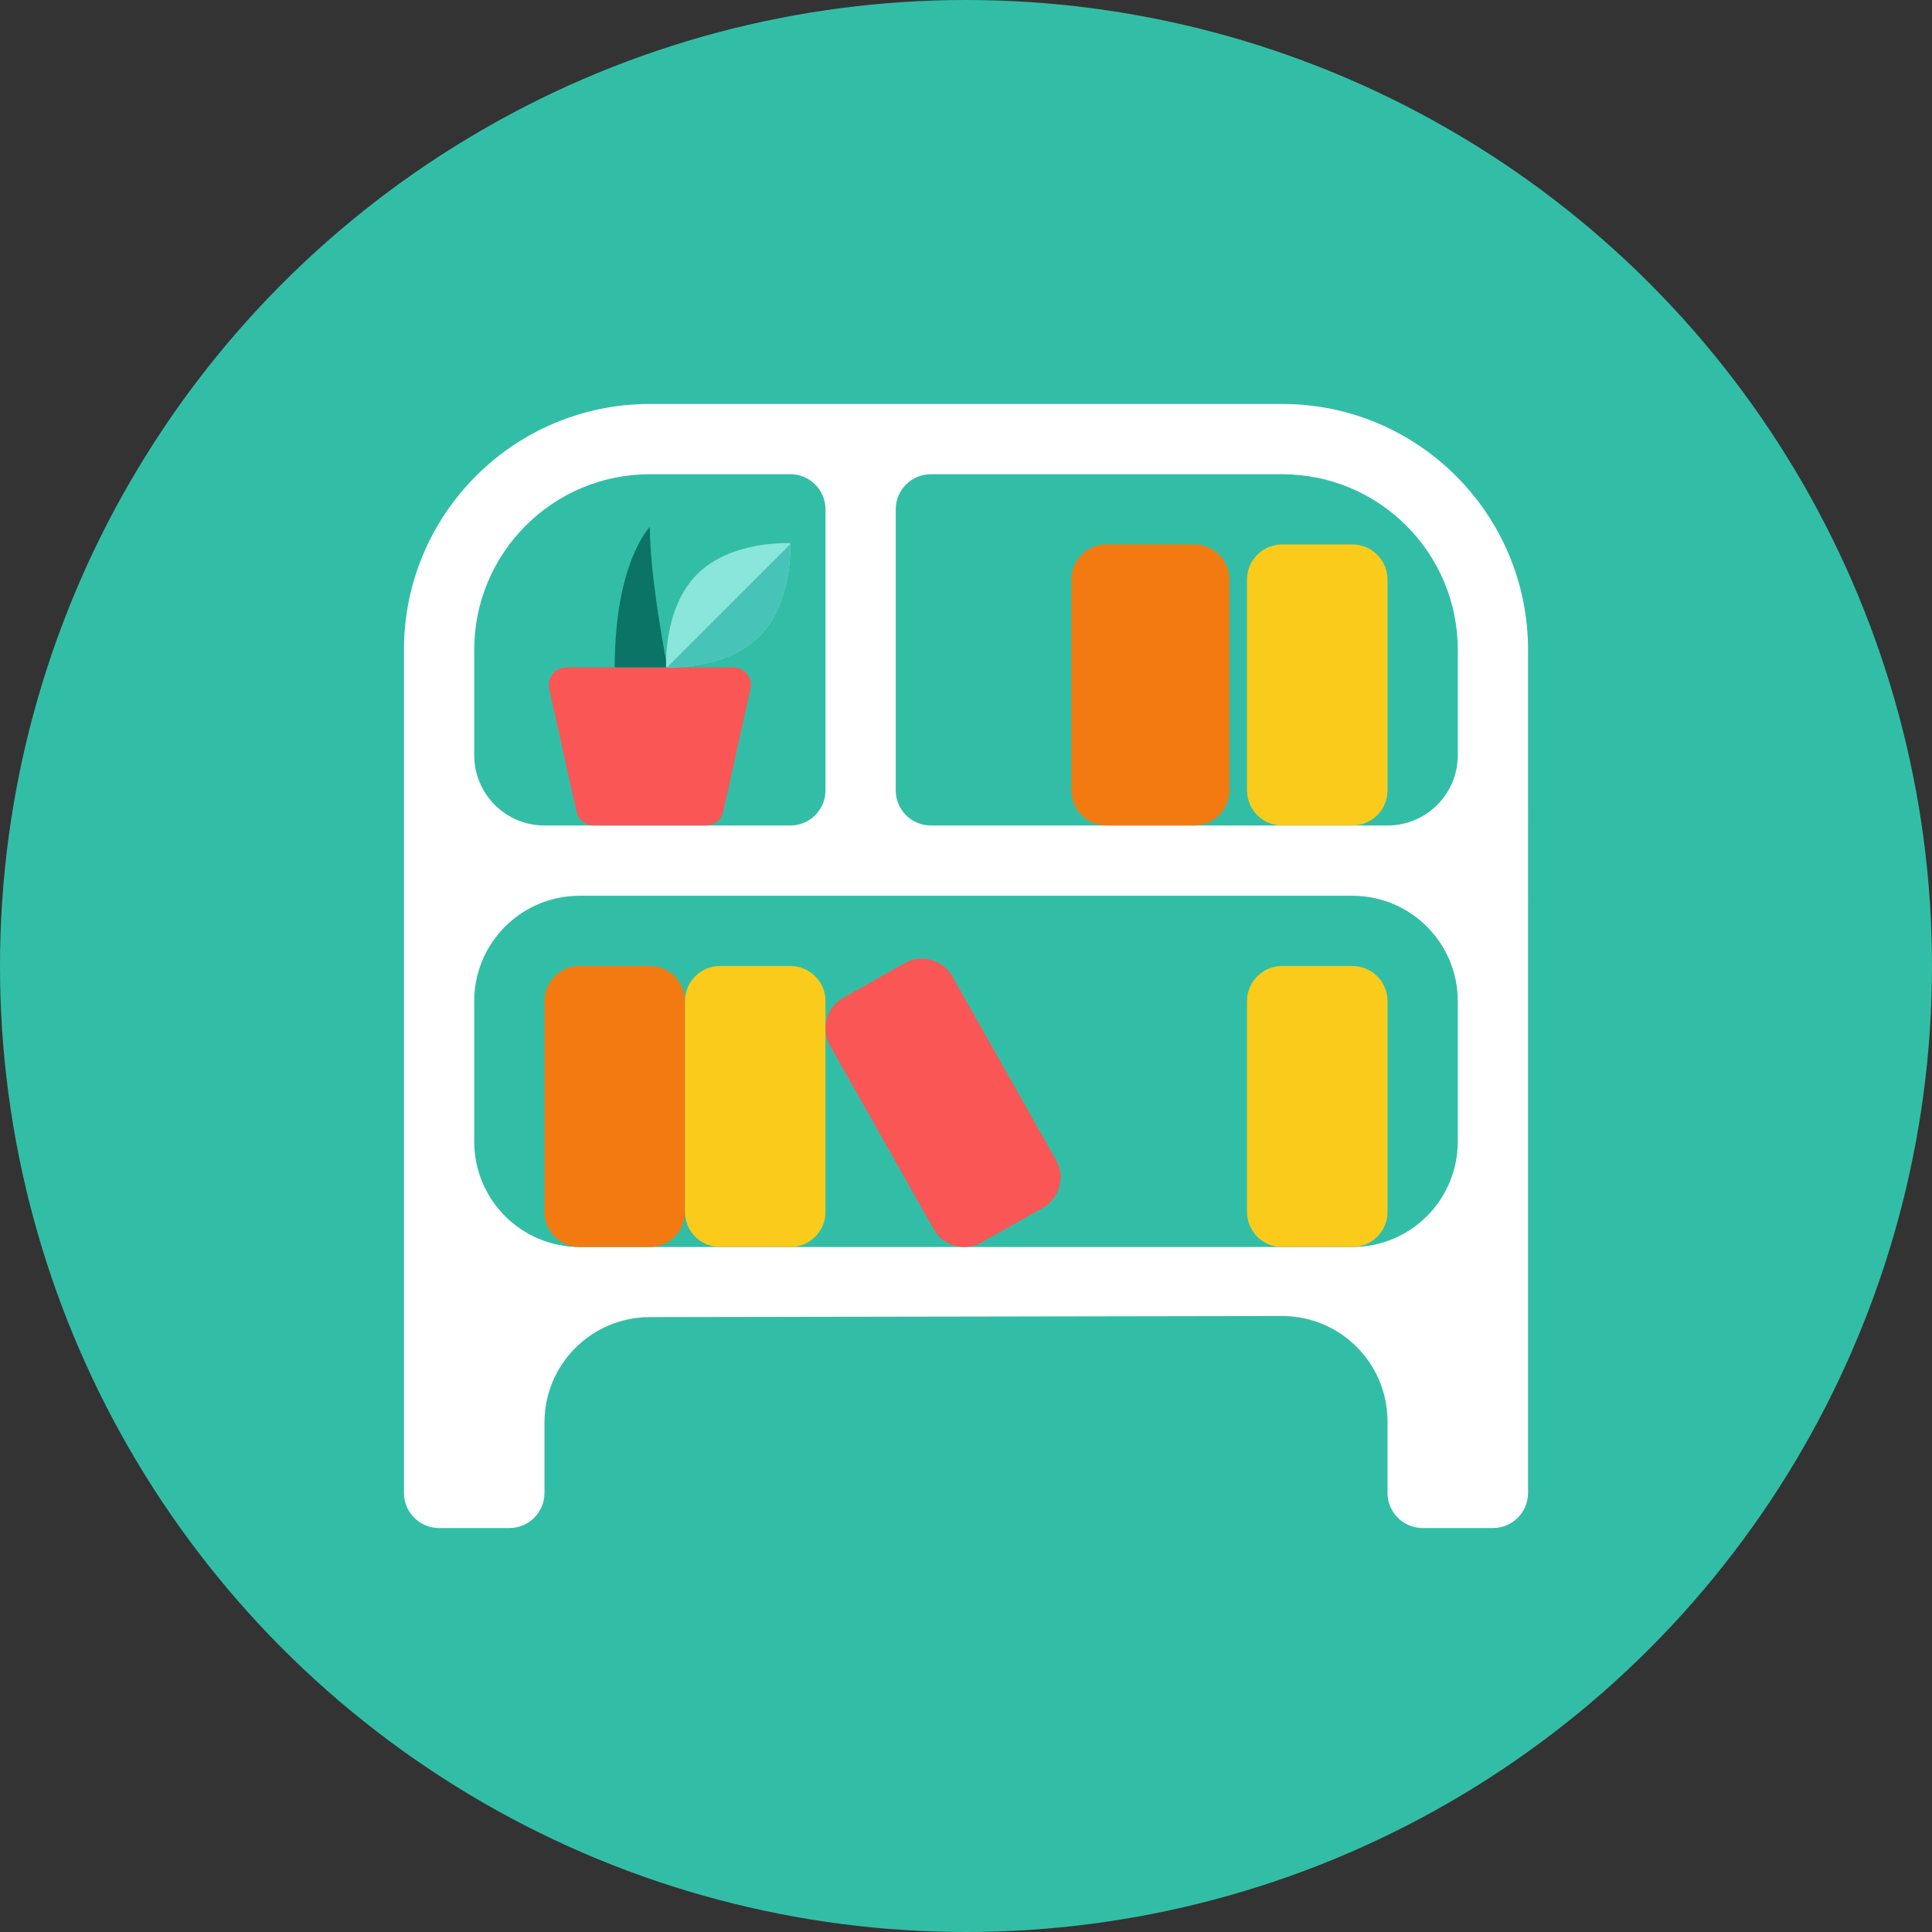 <?xml version="1.0" encoding="iso-8859-1"?>
<!-- Generator: Adobe Illustrator 17.1.0, SVG Export Plug-In . SVG Version: 6.00 Build 0)  -->
<!DOCTYPE svg PUBLIC "-//W3C//DTD SVG 1.0//EN" "http://www.w3.org/TR/2001/REC-SVG-20010904/DTD/svg10.dtd">
<svg version="1.0" xmlns="http://www.w3.org/2000/svg" xmlns:xlink="http://www.w3.org/1999/xlink" x="0px" y="0px" width="110px"
	 height="110px" viewBox="0 0 110 110" style="enable-background:new 0 0 110 110;" xml:space="preserve">
<rect x="0" y="0" width="110" height="110" fill="#333333" stroke="none"/>
<g id="Artboard">
</g>
<g id="Multicolor">
	<circle style="fill:#32BEA6;" cx="55" cy="55" r="55"/>
	<g>
		<g>
			<path style="fill:#FFFFFF;" d="M87,37c0-7.732-6.268-14-14-14H37c-7.732,0-14,6.268-14,14v48c0,1.104,0.895,2,2,2h4
				c1.105,0,2-0.896,2-2v-4.01c0-3.31,2.68-5.994,5.99-6l36-0.062c3.316-0.006,6.01,2.683,6.01,6V85c0,1.104,0.895,2,2,2h4
				c1.105,0,2-0.896,2-2V37z M27,37c0-5.523,4.477-10,10-10h8c1.105,0,2,0.895,2,2v16c0,1.105-0.895,2-2,2H31c-2.209,0-4-1.791-4-4
				V37z M83,65c0,3.314-2.686,6-6,6H33c-3.314,0-6-2.686-6-6v-8c0-3.314,2.686-6,6-6h44c3.314,0,6,2.686,6,6V65z M83,43
				c0,2.209-1.791,4-4,4H53c-1.105,0-2-0.895-2-2V29c0-1.105,0.895-2,2-2h20c5.523,0,10,4.477,10,10V43z"/>
		</g>
		<g>
			<path style="fill:#F37A10;" d="M70,45c0,1.105-0.895,2-2,2h-5c-1.105,0-2-0.895-2-2V33c0-1.105,0.895-2,2-2h5
				c1.105,0,2,0.895,2,2V45z"/>
		</g>
		<g>
			<path style="fill:#F37A10;" d="M39,69c0,1.105-0.895,2-2,2h-4c-1.105,0-2-0.895-2-2V57c0-1.105,0.895-2,2-2h4
				c1.105,0,2,0.895,2,2V69z"/>
		</g>
		<g>
			<path style="fill:#FACB1B;" d="M47,69c0,1.105-0.895,2-2,2h-4c-1.105,0-2-0.895-2-2V57c0-1.105,0.895-2,2-2h4
				c1.105,0,2,0.895,2,2V69z"/>
		</g>
		<g>
			<path style="fill:#FACB1B;" d="M79,69c0,1.105-0.895,2-2,2h-4c-1.105,0-2-0.895-2-2V57c0-1.105,0.895-2,2-2h4
				c1.105,0,2,0.895,2,2V69z"/>
		</g>
		<g>
			<path style="fill:#FACB1B;" d="M79,45c0,1.105-0.895,2-2,2h-4c-1.105,0-2-0.895-2-2V33c0-1.105,0.895-2,2-2h4
				c1.105,0,2,0.895,2,2V45z"/>
		</g>
		<g>
			<path style="fill:#FA5655;" d="M60.125,66.05c0.543,0.962,0.203,2.182-0.758,2.725l-3.483,1.966
				c-0.962,0.543-2.182,0.203-2.725-0.758l-5.899-10.45c-0.543-0.962-0.203-2.182,0.758-2.725l3.483-1.966
				c0.962-0.543,2.182-0.203,2.725,0.758L60.125,66.05z"/>
		</g>
		<g>
			<path style="fill:#FA5655;" d="M32.826,46.217C32.928,46.674,33.333,47,33.802,47h6.396c0.469,0,0.875-0.326,0.976-0.783l1.556-7
				c0.066-0.296-0.006-0.606-0.196-0.843C42.344,38.138,42.057,38,41.753,38h-9.507c-0.303,0-0.59,0.138-0.78,0.374
				c-0.19,0.237-0.262,0.547-0.196,0.843L32.826,46.217z"/>
		</g>
		<g>
			<path style="fill:#0C7367;" d="M37,30c0,0-2,2-2,8c1,0,3,0,3,0S37,33,37,30z"/>
		</g>
		<g>
			<path style="fill:#8AE5DB;" d="M43.228,36.228c-1.953,1.953-5.303,1.768-5.303,1.768s-0.185-3.351,1.768-5.303
				s5.303-1.768,5.303-1.768S45.18,34.275,43.228,36.228z"/>
		</g>
		<g>
			<path style="fill:#47C4B7;" d="M44.997,30.981l-7.016,7.016c0.431,0.014,3.437,0.04,5.246-1.77
				C45.037,34.418,45.011,31.412,44.997,30.981z"/>
		</g>
	</g>
</g>
</svg>
